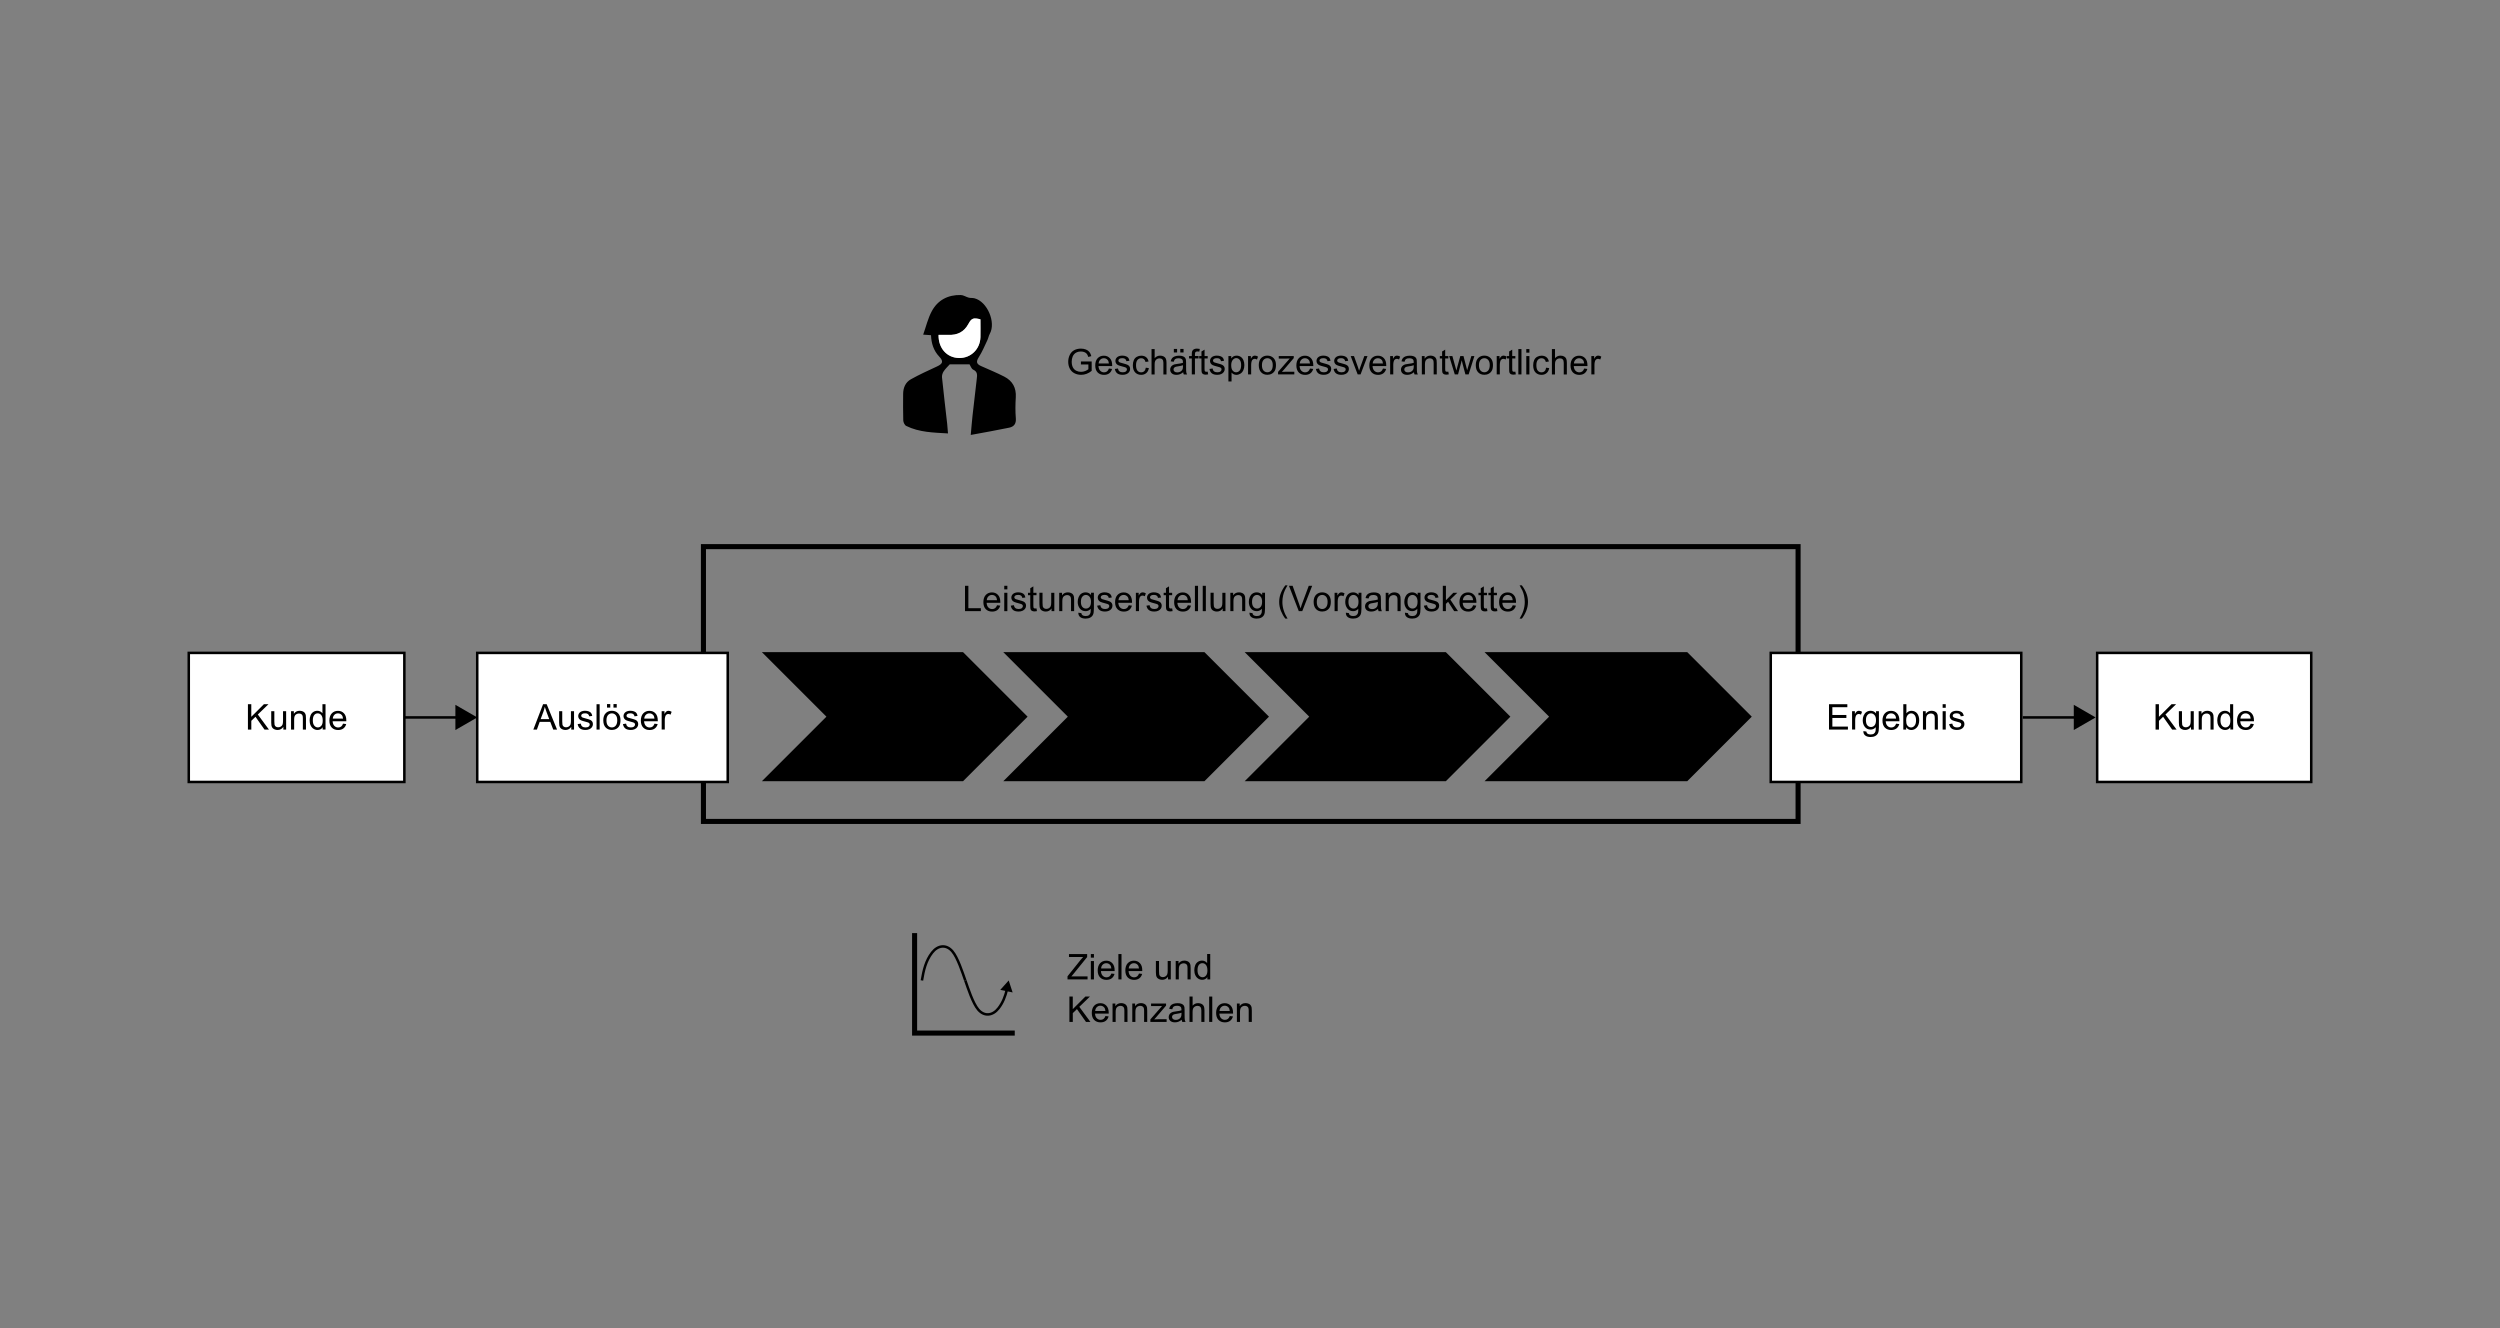<?xml version="1.0" encoding="UTF-8"?><svg id="a" xmlns="http://www.w3.org/2000/svg" viewBox="0 0 988 525"><rect x="0" y="0" width="988" height="525" fill="#808080" stroke="none"/><g><line x1="159.81" y1="283.53" x2="181.42" y2="283.53" style="fill:none; stroke:#000; stroke-miterlimit:8;"/><polygon points="179.97 288.51 188.6 283.53 179.97 278.54 179.97 288.51"/></g><g><line x1="799.41" y1="283.53" x2="821.02" y2="283.53" style="fill:none; stroke:#000; stroke-miterlimit:8;"/><polygon points="819.56 288.51 828.19 283.53 819.56 278.54 819.56 288.51"/></g><rect x="74.6" y="258.03" width="85.2" height="51" style="fill:#fff;"/><rect x="74.6" y="258.03" width="85.2" height="51" style="fill:#fff; stroke:#000; stroke-miterlimit:8;"/><g><path d="M97.98,288.33v-10.02h1.33v4.97l4.98-4.97h1.8l-4.2,4.06,4.39,5.96h-1.75l-3.57-5.07-1.64,1.6v3.47h-1.33Z"/><path d="M111.98,288.33v-1.07c-.57,.82-1.33,1.23-2.3,1.23-.43,0-.83-.08-1.2-.25-.37-.16-.65-.37-.83-.62-.18-.25-.31-.55-.38-.91-.05-.24-.08-.62-.08-1.15v-4.5h1.23v4.03c0,.64,.03,1.08,.08,1.3,.08,.32,.24,.58,.49,.76s.56,.28,.93,.28,.72-.09,1.04-.28,.55-.45,.69-.77c.13-.33,.2-.8,.2-1.42v-3.89h1.23v7.26h-1.1Z"/><path d="M115.02,288.33v-7.26h1.11v1.03c.53-.8,1.3-1.2,2.31-1.2,.44,0,.84,.08,1.21,.24,.37,.16,.64,.36,.82,.62s.31,.56,.38,.91c.05,.23,.07,.63,.07,1.2v4.46h-1.23v-4.42c0-.5-.05-.88-.14-1.12s-.27-.45-.51-.59c-.24-.15-.53-.22-.86-.22-.52,0-.98,.17-1.36,.5-.38,.33-.57,.96-.57,1.89v3.96h-1.23Z"/><path d="M127.52,288.33v-.92c-.46,.72-1.14,1.08-2.03,1.08-.58,0-1.11-.16-1.6-.48-.48-.32-.86-.76-1.13-1.34-.27-.57-.4-1.23-.4-1.97s.12-1.38,.36-1.97,.6-1.04,1.09-1.36,1.02-.47,1.62-.47c.44,0,.83,.09,1.17,.28s.62,.42,.83,.72v-3.6h1.22v10.02h-1.14Zm-3.89-3.62c0,.93,.2,1.62,.59,2.08s.85,.69,1.39,.69,.99-.22,1.37-.66c.38-.44,.56-1.11,.56-2.01,0-.99-.19-1.72-.57-2.19s-.85-.7-1.42-.7-1,.22-1.37,.67c-.37,.45-.55,1.15-.55,2.11Z"/><path d="M135.55,285.99l1.27,.16c-.2,.74-.57,1.32-1.11,1.73s-1.24,.62-2.08,.62c-1.06,0-1.9-.33-2.53-.98-.62-.65-.93-1.57-.93-2.75s.31-2.17,.94-2.84,1.44-1.01,2.45-1.01,1.76,.33,2.38,.99,.92,1.59,.92,2.79c0,.07,0,.18,0,.33h-5.41c.05,.8,.27,1.41,.68,1.83s.91,.64,1.52,.64c.45,0,.84-.12,1.16-.36s.57-.62,.76-1.13Zm-4.04-1.99h4.05c-.05-.61-.21-1.07-.46-1.37-.39-.47-.9-.71-1.52-.71-.57,0-1.04,.19-1.42,.57-.39,.38-.6,.88-.64,1.52Z"/></g><rect x="828.8" y="258.03" width="84.6" height="51" style="fill:#fff; stroke:#000; stroke-miterlimit:8;"/><g><path d="M851.88,288.33v-10.02h1.33v4.97l4.98-4.97h1.8l-4.2,4.06,4.39,5.96h-1.75l-3.57-5.07-1.64,1.6v3.47h-1.33Z"/><path d="M865.88,288.33v-1.07c-.57,.82-1.33,1.23-2.3,1.23-.43,0-.83-.08-1.2-.25-.37-.16-.65-.37-.83-.62-.18-.25-.31-.55-.38-.91-.05-.24-.08-.62-.08-1.15v-4.5h1.23v4.03c0,.64,.03,1.08,.08,1.3,.08,.32,.24,.58,.49,.76s.56,.28,.93,.28,.72-.09,1.04-.28,.55-.45,.69-.77c.13-.33,.2-.8,.2-1.42v-3.89h1.23v7.26h-1.1Z"/><path d="M868.92,288.33v-7.26h1.11v1.03c.53-.8,1.3-1.2,2.31-1.2,.44,0,.84,.08,1.21,.24,.37,.16,.64,.36,.82,.62s.31,.56,.38,.91c.05,.23,.07,.63,.07,1.2v4.46h-1.23v-4.42c0-.5-.05-.88-.14-1.12s-.27-.45-.51-.59c-.24-.15-.53-.22-.86-.22-.52,0-.98,.17-1.36,.5-.38,.33-.57,.96-.57,1.89v3.96h-1.23Z"/><path d="M881.42,288.33v-.92c-.46,.72-1.14,1.08-2.03,1.08-.58,0-1.11-.16-1.6-.48-.48-.32-.86-.76-1.13-1.34-.27-.57-.4-1.23-.4-1.97s.12-1.38,.36-1.97,.6-1.04,1.09-1.36,1.02-.47,1.62-.47c.44,0,.83,.09,1.17,.28s.62,.42,.83,.72v-3.6h1.22v10.02h-1.14Zm-3.89-3.62c0,.93,.2,1.62,.59,2.08s.85,.69,1.39,.69,.99-.22,1.37-.66c.38-.44,.56-1.11,.56-2.01,0-.99-.19-1.72-.57-2.19s-.85-.7-1.42-.7-1,.22-1.37,.67c-.37,.45-.55,1.15-.55,2.11Z"/><path d="M889.45,285.99l1.27,.16c-.2,.74-.57,1.32-1.11,1.73s-1.24,.62-2.08,.62c-1.06,0-1.9-.33-2.53-.98-.62-.65-.93-1.57-.93-2.75s.31-2.17,.94-2.84,1.44-1.01,2.45-1.01,1.76,.33,2.38,.99,.92,1.59,.92,2.79c0,.07,0,.18,0,.33h-5.41c.05,.8,.27,1.41,.68,1.83s.91,.64,1.52,.64c.45,0,.84-.12,1.16-.36s.57-.62,.76-1.13Zm-4.04-1.99h4.05c-.05-.61-.21-1.07-.46-1.37-.39-.47-.9-.71-1.52-.71-.57,0-1.04,.19-1.42,.57-.39,.38-.6,.88-.64,1.52Z"/></g><rect x="278" y="216.03" width="432.6" height="108.6" style="fill:none; stroke:#000; stroke-miterlimit:8; stroke-width:2px;"/><g><path d="M381.37,241.53v-10.02h1.33v8.84h4.94v1.18h-6.26Z"/><path d="M394.01,239.19l1.27,.16c-.2,.74-.57,1.32-1.11,1.73s-1.24,.62-2.08,.62c-1.06,0-1.9-.33-2.53-.98-.62-.65-.93-1.57-.93-2.75s.31-2.17,.94-2.84,1.44-1.01,2.45-1.01,1.76,.33,2.38,.99,.92,1.59,.92,2.79c0,.07,0,.18,0,.33h-5.41c.05,.8,.27,1.41,.68,1.83s.91,.64,1.52,.64c.45,0,.84-.12,1.16-.36s.57-.62,.76-1.13Zm-4.04-1.99h4.05c-.05-.61-.21-1.07-.46-1.37-.39-.47-.9-.71-1.52-.71-.57,0-1.04,.19-1.42,.57-.39,.38-.6,.88-.64,1.52Z"/><path d="M396.88,232.92v-1.42h1.23v1.42h-1.23Zm0,8.61v-7.26h1.23v7.26h-1.23Z"/><path d="M399.47,239.36l1.22-.19c.07,.49,.26,.86,.57,1.12,.31,.26,.75,.39,1.31,.39s.98-.12,1.26-.35,.41-.5,.41-.81c0-.28-.12-.5-.36-.66-.17-.11-.59-.25-1.26-.42-.9-.23-1.53-.42-1.88-.59-.35-.17-.61-.4-.79-.69-.18-.29-.27-.62-.27-.97,0-.32,.07-.62,.22-.9,.15-.28,.35-.5,.61-.69,.19-.14,.45-.26,.78-.36,.33-.1,.68-.15,1.06-.15,.57,0,1.07,.08,1.5,.25,.43,.16,.75,.39,.95,.67s.35,.66,.42,1.12l-1.2,.16c-.05-.37-.21-.67-.48-.88-.26-.21-.63-.31-1.11-.31-.57,0-.97,.09-1.21,.28s-.36,.41-.36,.66c0,.16,.05,.3,.15,.43,.1,.13,.26,.24,.47,.33,.12,.05,.49,.15,1.09,.31,.87,.23,1.48,.42,1.82,.57,.34,.15,.61,.36,.81,.65s.29,.63,.29,1.05-.12,.8-.36,1.16c-.24,.36-.58,.64-1.04,.84s-.96,.3-1.53,.3c-.94,0-1.66-.2-2.16-.59-.49-.39-.81-.97-.95-1.74Z"/><path d="M409.62,240.43l.18,1.09c-.35,.07-.66,.11-.93,.11-.45,0-.79-.07-1.04-.21s-.42-.33-.52-.56-.15-.71-.15-1.45v-4.18h-.9v-.96h.9v-1.8l1.22-.74v2.54h1.24v.96h-1.24v4.25c0,.35,.02,.58,.07,.68,.04,.1,.11,.18,.21,.24,.1,.06,.24,.09,.42,.09,.14,0,.32-.02,.54-.05Z"/><path d="M415.57,241.53v-1.07c-.57,.82-1.33,1.23-2.3,1.23-.43,0-.83-.08-1.2-.25-.37-.16-.65-.37-.83-.62-.18-.25-.31-.55-.38-.91-.05-.24-.08-.62-.08-1.15v-4.5h1.23v4.03c0,.64,.03,1.08,.08,1.3,.08,.32,.24,.58,.49,.76s.56,.28,.93,.28,.72-.09,1.04-.28,.55-.45,.69-.77c.13-.33,.2-.8,.2-1.42v-3.89h1.23v7.26h-1.1Z"/><path d="M418.6,241.53v-7.26h1.11v1.03c.53-.8,1.3-1.2,2.31-1.2,.44,0,.84,.08,1.21,.24,.37,.16,.64,.36,.82,.62s.31,.56,.38,.91c.05,.23,.07,.63,.07,1.2v4.46h-1.23v-4.42c0-.5-.05-.88-.14-1.12s-.27-.45-.51-.59c-.24-.15-.53-.22-.86-.22-.52,0-.98,.17-1.36,.5-.38,.33-.57,.96-.57,1.89v3.96h-1.23Z"/><path d="M426.15,242.13l1.2,.18c.05,.37,.19,.64,.42,.81,.31,.23,.72,.34,1.25,.34,.57,0,1.01-.11,1.32-.34s.52-.55,.63-.96c.06-.25,.09-.78,.09-1.58-.54,.63-1.21,.95-2.01,.95-1,0-1.77-.36-2.32-1.08s-.82-1.58-.82-2.59c0-.69,.12-1.33,.38-1.92s.61-1.04,1.09-1.36c.48-.32,1.04-.48,1.68-.48,.86,0,1.56,.35,2.12,1.04v-.88h1.13v6.28c0,1.13-.12,1.93-.35,2.4-.23,.47-.59,.84-1.09,1.12-.5,.27-1.11,.41-1.84,.41-.87,0-1.57-.19-2.1-.58s-.79-.98-.77-1.76Zm1.02-4.36c0,.95,.19,1.65,.57,2.08s.85,.66,1.42,.66,1.04-.22,1.42-.65,.57-1.12,.57-2.05-.2-1.56-.59-2.01c-.39-.45-.87-.68-1.42-.68s-1.01,.22-1.39,.67-.57,1.1-.57,1.98Z"/><path d="M433.62,239.36l1.22-.19c.07,.49,.26,.86,.57,1.12,.31,.26,.75,.39,1.31,.39s.98-.12,1.26-.35,.41-.5,.41-.81c0-.28-.12-.5-.36-.66-.17-.11-.59-.25-1.26-.42-.9-.23-1.53-.42-1.88-.59-.35-.17-.61-.4-.79-.69-.18-.29-.27-.62-.27-.97,0-.32,.07-.62,.22-.9,.15-.28,.35-.5,.61-.69,.19-.14,.45-.26,.78-.36,.33-.1,.68-.15,1.06-.15,.57,0,1.07,.08,1.5,.25,.43,.16,.75,.39,.95,.67s.35,.66,.42,1.12l-1.2,.16c-.05-.37-.21-.67-.48-.88-.26-.21-.63-.31-1.11-.31-.57,0-.97,.09-1.21,.28s-.36,.41-.36,.66c0,.16,.05,.3,.15,.43,.1,.13,.26,.24,.47,.33,.12,.05,.49,.15,1.09,.31,.87,.23,1.48,.42,1.82,.57,.34,.15,.61,.36,.81,.65s.29,.63,.29,1.05-.12,.8-.36,1.16c-.24,.36-.58,.64-1.04,.84s-.96,.3-1.53,.3c-.94,0-1.66-.2-2.16-.59-.49-.39-.81-.97-.95-1.74Z"/><path d="M446.06,239.19l1.27,.16c-.2,.74-.57,1.32-1.11,1.73s-1.24,.62-2.08,.62c-1.06,0-1.9-.33-2.53-.98-.62-.65-.93-1.57-.93-2.75s.31-2.17,.94-2.84,1.44-1.01,2.45-1.01,1.76,.33,2.38,.99,.92,1.59,.92,2.79c0,.07,0,.18,0,.33h-5.41c.05,.8,.27,1.41,.68,1.83s.91,.64,1.52,.64c.45,0,.84-.12,1.16-.36s.57-.62,.76-1.13Zm-4.04-1.99h4.05c-.05-.61-.21-1.07-.46-1.37-.39-.47-.9-.71-1.52-.71-.57,0-1.04,.19-1.42,.57-.39,.38-.6,.88-.64,1.52Z"/><path d="M448.9,241.53v-7.26h1.11v1.1c.28-.52,.54-.85,.78-1.02,.24-.16,.5-.25,.79-.25,.42,0,.84,.13,1.26,.4l-.42,1.14c-.3-.18-.6-.27-.9-.27-.27,0-.51,.08-.72,.24s-.37,.39-.46,.67c-.14,.44-.21,.92-.21,1.44v3.8h-1.23Z"/><path d="M453.09,239.36l1.22-.19c.07,.49,.26,.86,.57,1.12,.31,.26,.75,.39,1.31,.39s.98-.12,1.26-.35,.41-.5,.41-.81c0-.28-.12-.5-.36-.66-.17-.11-.59-.25-1.26-.42-.9-.23-1.53-.42-1.88-.59-.35-.17-.61-.4-.79-.69-.18-.29-.27-.62-.27-.97,0-.32,.07-.62,.22-.9,.15-.28,.35-.5,.61-.69,.19-.14,.45-.26,.78-.36,.33-.1,.68-.15,1.06-.15,.57,0,1.07,.08,1.5,.25,.43,.16,.75,.39,.95,.67s.35,.66,.42,1.12l-1.2,.16c-.05-.37-.21-.67-.48-.88-.26-.21-.63-.31-1.11-.31-.57,0-.97,.09-1.21,.28s-.36,.41-.36,.66c0,.16,.05,.3,.15,.43,.1,.13,.26,.24,.47,.33,.12,.05,.49,.15,1.09,.31,.87,.23,1.48,.42,1.82,.57,.34,.15,.61,.36,.81,.65s.29,.63,.29,1.05-.12,.8-.36,1.16c-.24,.36-.58,.64-1.04,.84s-.96,.3-1.53,.3c-.94,0-1.66-.2-2.16-.59-.49-.39-.81-.97-.95-1.74Z"/><path d="M463.24,240.43l.18,1.09c-.35,.07-.66,.11-.93,.11-.45,0-.79-.07-1.04-.21s-.42-.33-.52-.56-.15-.71-.15-1.45v-4.18h-.9v-.96h.9v-1.8l1.22-.74v2.54h1.24v.96h-1.24v4.25c0,.35,.02,.58,.07,.68,.04,.1,.11,.18,.21,.24,.1,.06,.24,.09,.42,.09,.14,0,.32-.02,.54-.05Z"/><path d="M469.4,239.19l1.27,.16c-.2,.74-.57,1.32-1.11,1.73s-1.24,.62-2.08,.62c-1.06,0-1.9-.33-2.53-.98-.62-.65-.93-1.57-.93-2.75s.31-2.17,.94-2.84,1.44-1.01,2.45-1.01,1.76,.33,2.38,.99,.92,1.59,.92,2.79c0,.07,0,.18,0,.33h-5.41c.05,.8,.27,1.41,.68,1.83s.91,.64,1.52,.64c.45,0,.84-.12,1.16-.36s.57-.62,.76-1.13Zm-4.04-1.99h4.05c-.05-.61-.21-1.07-.46-1.37-.39-.47-.9-.71-1.52-.71-.57,0-1.04,.19-1.42,.57-.39,.38-.6,.88-.64,1.52Z"/><path d="M472.23,241.53v-10.02h1.23v10.02h-1.23Z"/><path d="M475.32,241.53v-10.02h1.23v10.02h-1.23Z"/><path d="M483.2,241.53v-1.07c-.57,.82-1.33,1.23-2.3,1.23-.43,0-.83-.08-1.2-.25-.37-.16-.65-.37-.83-.62-.18-.25-.31-.55-.38-.91-.05-.24-.08-.62-.08-1.15v-4.5h1.23v4.03c0,.64,.03,1.08,.08,1.3,.08,.32,.24,.58,.49,.76s.56,.28,.93,.28,.72-.09,1.04-.28,.55-.45,.69-.77c.13-.33,.2-.8,.2-1.42v-3.89h1.23v7.26h-1.1Z"/><path d="M486.23,241.53v-7.26h1.11v1.03c.53-.8,1.3-1.2,2.31-1.2,.44,0,.84,.08,1.21,.24,.37,.16,.64,.36,.82,.62s.31,.56,.38,.91c.05,.23,.07,.63,.07,1.2v4.46h-1.23v-4.42c0-.5-.05-.88-.14-1.12s-.27-.45-.51-.59c-.24-.15-.53-.22-.86-.22-.52,0-.98,.17-1.36,.5-.38,.33-.57,.96-.57,1.89v3.96h-1.23Z"/><path d="M493.78,242.13l1.2,.18c.05,.37,.19,.64,.42,.81,.31,.23,.72,.34,1.25,.34,.57,0,1.01-.11,1.32-.34s.52-.55,.63-.96c.06-.25,.09-.78,.09-1.58-.54,.63-1.21,.95-2.01,.95-1,0-1.77-.36-2.32-1.08s-.82-1.58-.82-2.59c0-.69,.12-1.33,.38-1.92s.61-1.04,1.09-1.36c.48-.32,1.04-.48,1.68-.48,.86,0,1.56,.35,2.12,1.04v-.88h1.13v6.28c0,1.13-.12,1.93-.35,2.4-.23,.47-.59,.84-1.09,1.12-.5,.27-1.11,.41-1.84,.41-.87,0-1.57-.19-2.1-.58s-.79-.98-.77-1.76Zm1.02-4.36c0,.95,.19,1.65,.57,2.08s.85,.66,1.42,.66,1.04-.22,1.42-.65,.57-1.12,.57-2.05-.2-1.56-.59-2.01c-.39-.45-.87-.68-1.42-.68s-1.01,.22-1.39,.67-.57,1.1-.57,1.98Z"/><path d="M507.95,244.47c-.68-.86-1.25-1.86-1.72-3.01s-.7-2.34-.7-3.57c0-1.08,.18-2.12,.53-3.12,.41-1.15,1.04-2.3,1.9-3.45h.88c-.55,.95-.92,1.62-1.09,2.03-.28,.63-.5,1.29-.66,1.97-.2,.85-.29,1.71-.29,2.57,0,2.19,.68,4.38,2.04,6.57h-.88Z"/><path d="M513.28,241.53l-3.88-10.02h1.44l2.6,7.28c.21,.58,.38,1.13,.53,1.64,.16-.55,.33-1.09,.54-1.64l2.71-7.28h1.35l-3.92,10.02h-1.36Z"/><path d="M519.14,237.9c0-1.34,.37-2.34,1.12-2.99,.62-.54,1.39-.81,2.28-.81,1,0,1.81,.33,2.45,.98s.95,1.56,.95,2.71c0,.93-.14,1.67-.42,2.2-.28,.54-.69,.95-1.22,1.25-.54,.3-1.12,.44-1.75,.44-1.02,0-1.84-.33-2.46-.98-.63-.65-.94-1.59-.94-2.82Zm1.26,0c0,.93,.2,1.63,.61,2.09s.92,.69,1.53,.69,1.12-.23,1.52-.7,.61-1.17,.61-2.13c0-.9-.2-1.58-.61-2.04-.41-.46-.92-.69-1.52-.69s-1.13,.23-1.53,.69-.61,1.16-.61,2.08Z"/><path d="M527.43,241.53v-7.26h1.11v1.1c.28-.52,.54-.85,.78-1.02,.24-.16,.5-.25,.79-.25,.42,0,.84,.13,1.26,.4l-.42,1.14c-.3-.18-.6-.27-.9-.27-.27,0-.51,.08-.72,.24s-.37,.39-.46,.67c-.14,.44-.21,.92-.21,1.44v3.8h-1.23Z"/><path d="M531.88,242.13l1.2,.18c.05,.37,.19,.64,.42,.81,.31,.23,.72,.34,1.25,.34,.57,0,1.01-.11,1.32-.34s.52-.55,.63-.96c.06-.25,.09-.78,.09-1.58-.54,.63-1.21,.95-2.01,.95-1,0-1.77-.36-2.32-1.08s-.82-1.58-.82-2.59c0-.69,.12-1.33,.38-1.92s.61-1.04,1.09-1.36c.48-.32,1.04-.48,1.68-.48,.86,0,1.56,.35,2.12,1.04v-.88h1.13v6.28c0,1.13-.12,1.93-.35,2.4-.23,.47-.59,.84-1.09,1.12-.5,.27-1.11,.41-1.84,.41-.87,0-1.57-.19-2.1-.58s-.79-.98-.77-1.76Zm1.02-4.36c0,.95,.19,1.65,.57,2.08s.85,.66,1.42,.66,1.04-.22,1.42-.65,.57-1.12,.57-2.05-.2-1.56-.59-2.01c-.39-.45-.87-.68-1.42-.68s-1.01,.22-1.39,.67-.57,1.1-.57,1.98Z"/><path d="M544.62,240.63c-.46,.39-.89,.66-1.32,.82-.42,.16-.87,.24-1.36,.24-.8,0-1.41-.19-1.84-.58s-.64-.89-.64-1.49c0-.36,.08-.68,.24-.97,.16-.29,.37-.53,.64-.71,.26-.18,.56-.31,.88-.4,.24-.06,.61-.13,1.09-.18,.99-.12,1.72-.26,2.19-.42,0-.17,0-.28,0-.32,0-.5-.12-.85-.35-1.06-.31-.28-.78-.42-1.4-.42-.58,0-1.01,.1-1.28,.3-.28,.2-.48,.56-.61,1.08l-1.2-.16c.11-.52,.29-.93,.54-1.25s.61-.56,1.09-.73,1.02-.26,1.65-.26,1.12,.07,1.51,.22,.67,.33,.85,.55,.31,.5,.38,.84c.04,.21,.06,.59,.06,1.13v1.64c0,1.14,.03,1.87,.08,2.17,.05,.3,.16,.59,.31,.87h-1.29c-.13-.26-.21-.55-.25-.9Zm-.1-2.75c-.45,.18-1.12,.34-2.01,.46-.51,.07-.86,.15-1.07,.25s-.37,.22-.49,.4-.17,.37-.17,.58c0,.33,.12,.6,.37,.82,.25,.22,.61,.33,1.09,.33s.9-.1,1.26-.31,.64-.49,.81-.85c.13-.28,.2-.69,.2-1.23v-.45Z"/><path d="M547.63,241.53v-7.26h1.11v1.03c.53-.8,1.3-1.2,2.31-1.2,.44,0,.84,.08,1.21,.24,.37,.16,.64,.36,.82,.62s.31,.56,.38,.91c.05,.23,.07,.63,.07,1.2v4.46h-1.23v-4.42c0-.5-.05-.88-.14-1.12s-.27-.45-.51-.59c-.24-.15-.53-.22-.86-.22-.52,0-.98,.17-1.36,.5-.38,.33-.57,.96-.57,1.89v3.96h-1.23Z"/><path d="M555.22,242.13l1.2,.18c.05,.37,.19,.64,.42,.81,.31,.23,.72,.34,1.25,.34,.57,0,1.01-.11,1.32-.34s.52-.55,.63-.96c.06-.25,.09-.78,.09-1.58-.54,.63-1.21,.95-2.01,.95-1,0-1.77-.36-2.32-1.08s-.82-1.58-.82-2.59c0-.69,.12-1.33,.38-1.92s.61-1.04,1.09-1.36c.48-.32,1.04-.48,1.68-.48,.86,0,1.56,.35,2.12,1.04v-.88h1.13v6.28c0,1.13-.12,1.93-.35,2.4-.23,.47-.59,.84-1.09,1.12-.5,.27-1.11,.41-1.84,.41-.87,0-1.57-.19-2.1-.58s-.79-.98-.77-1.76Zm1.02-4.36c0,.95,.19,1.65,.57,2.08s.85,.66,1.42,.66,1.04-.22,1.42-.65,.57-1.12,.57-2.05-.2-1.56-.59-2.01c-.39-.45-.87-.68-1.42-.68s-1.01,.22-1.39,.67-.57,1.1-.57,1.98Z"/><path d="M562.74,239.36l1.22-.19c.07,.49,.26,.86,.57,1.12,.31,.26,.75,.39,1.31,.39s.98-.12,1.26-.35,.41-.5,.41-.81c0-.28-.12-.5-.36-.66-.17-.11-.59-.25-1.26-.42-.9-.23-1.53-.42-1.88-.59-.35-.17-.61-.4-.79-.69-.18-.29-.27-.62-.27-.97,0-.32,.07-.62,.22-.9,.15-.28,.35-.5,.61-.69,.19-.14,.45-.26,.78-.36,.33-.1,.68-.15,1.06-.15,.57,0,1.07,.08,1.5,.25,.43,.16,.75,.39,.95,.67s.35,.66,.42,1.12l-1.2,.16c-.05-.37-.21-.67-.48-.88-.26-.21-.63-.31-1.11-.31-.57,0-.97,.09-1.21,.28s-.36,.41-.36,.66c0,.16,.05,.3,.15,.43,.1,.13,.26,.24,.47,.33,.12,.05,.49,.15,1.09,.31,.87,.23,1.48,.42,1.82,.57,.34,.15,.61,.36,.81,.65s.29,.63,.29,1.05-.12,.8-.36,1.16c-.24,.36-.58,.64-1.04,.84s-.96,.3-1.53,.3c-.94,0-1.66-.2-2.16-.59-.49-.39-.81-.97-.95-1.74Z"/><path d="M570.2,241.53v-10.02h1.23v5.71l2.91-2.95h1.59l-2.78,2.69,3.06,4.57h-1.52l-2.4-3.71-.87,.83v2.88h-1.23Z"/><path d="M582.16,239.19l1.27,.16c-.2,.74-.57,1.32-1.11,1.73s-1.24,.62-2.08,.62c-1.06,0-1.9-.33-2.53-.98-.62-.65-.93-1.57-.93-2.75s.31-2.17,.94-2.84,1.44-1.01,2.45-1.01,1.76,.33,2.38,.99,.92,1.59,.92,2.79c0,.07,0,.18,0,.33h-5.41c.05,.8,.27,1.41,.68,1.83s.91,.64,1.52,.64c.45,0,.84-.12,1.16-.36s.57-.62,.76-1.13Zm-4.04-1.99h4.05c-.05-.61-.21-1.07-.46-1.37-.39-.47-.9-.71-1.52-.71-.57,0-1.04,.19-1.42,.57-.39,.38-.6,.88-.64,1.52Z"/><path d="M587.65,240.43l.18,1.09c-.35,.07-.66,.11-.93,.11-.45,0-.79-.07-1.04-.21s-.42-.33-.52-.56-.15-.71-.15-1.45v-4.18h-.9v-.96h.9v-1.8l1.22-.74v2.54h1.24v.96h-1.24v4.25c0,.35,.02,.58,.07,.68,.04,.1,.11,.18,.21,.24,.1,.06,.24,.09,.42,.09,.14,0,.32-.02,.54-.05Z"/><path d="M591.59,240.43l.18,1.09c-.35,.07-.66,.11-.93,.11-.45,0-.79-.07-1.04-.21s-.42-.33-.52-.56-.15-.71-.15-1.45v-4.18h-.9v-.96h.9v-1.8l1.22-.74v2.54h1.24v.96h-1.24v4.25c0,.35,.02,.58,.07,.68,.04,.1,.11,.18,.21,.24,.1,.06,.24,.09,.42,.09,.14,0,.32-.02,.54-.05Z"/><path d="M597.82,239.19l1.27,.16c-.2,.74-.57,1.32-1.11,1.73s-1.24,.62-2.08,.62c-1.06,0-1.9-.33-2.53-.98-.62-.65-.93-1.57-.93-2.75s.31-2.17,.94-2.84,1.44-1.01,2.45-1.01,1.76,.33,2.38,.99,.92,1.59,.92,2.79c0,.07,0,.18,0,.33h-5.41c.05,.8,.27,1.41,.68,1.83s.91,.64,1.52,.64c.45,0,.84-.12,1.16-.36s.57-.62,.76-1.13Zm-4.04-1.99h4.05c-.05-.61-.21-1.07-.46-1.37-.39-.47-.9-.71-1.52-.71-.57,0-1.04,.19-1.42,.57-.39,.38-.6,.88-.64,1.52Z"/><path d="M601.43,244.47h-.88c1.36-2.19,2.04-4.38,2.04-6.57,0-.86-.1-1.71-.29-2.55-.16-.68-.37-1.34-.65-1.97-.18-.41-.54-1.09-1.1-2.05h.88c.86,1.14,1.49,2.29,1.9,3.45,.35,.99,.53,2.03,.53,3.12,0,1.23-.24,2.42-.71,3.57-.47,1.15-1.04,2.15-1.72,3.01Z"/></g><polygon points="301.1 257.73 380.6 257.73 406.1 283.23 380.6 308.73 301.1 308.73 326.6 283.23 301.1 257.73" style="fill-rule:evenodd;"/><polygon points="396.5 257.73 476 257.73 501.5 283.23 476 308.73 396.5 308.73 422 283.23 396.5 257.73" style="fill-rule:evenodd;"/><polygon points="491.9 257.73 571.4 257.73 596.9 283.23 571.4 308.73 491.9 308.73 517.4 283.23 491.9 257.73" style="fill-rule:evenodd;"/><polygon points="586.7 257.73 666.8 257.73 692.3 283.23 666.8 308.73 586.7 308.73 612.2 283.23 586.7 257.73" style="fill-rule:evenodd;"/><rect x="699.8" y="258.03" width="99" height="51" style="fill:#fff; stroke:#000; stroke-miterlimit:8;"/><g><path d="M722.82,288.33v-10.02h7.25v1.18h-5.92v3.07h5.54v1.18h-5.54v3.41h6.15v1.18h-7.48Z"/><path d="M731.94,288.33v-7.26h1.11v1.1c.28-.52,.54-.85,.78-1.02,.24-.16,.5-.25,.79-.25,.42,0,.84,.13,1.26,.4l-.42,1.14c-.3-.18-.6-.27-.9-.27-.27,0-.51,.08-.72,.24s-.37,.39-.46,.67c-.14,.44-.21,.92-.21,1.44v3.8h-1.23Z"/><path d="M736.39,288.93l1.2,.18c.05,.37,.19,.64,.42,.81,.31,.23,.72,.34,1.25,.34,.57,0,1.01-.11,1.32-.34s.52-.55,.63-.96c.06-.25,.09-.78,.09-1.58-.54,.63-1.21,.95-2.01,.95-1,0-1.77-.36-2.32-1.08s-.82-1.58-.82-2.59c0-.69,.12-1.33,.38-1.92s.61-1.04,1.09-1.36c.48-.32,1.04-.48,1.68-.48,.86,0,1.56,.35,2.12,1.04v-.88h1.13v6.28c0,1.13-.12,1.93-.35,2.4-.23,.47-.59,.84-1.09,1.12-.5,.27-1.11,.41-1.84,.41-.87,0-1.57-.19-2.1-.58s-.79-.98-.77-1.76Zm1.02-4.36c0,.95,.19,1.65,.57,2.08s.85,.66,1.42,.66,1.04-.22,1.42-.65,.57-1.12,.57-2.05-.2-1.56-.59-2.01c-.39-.45-.87-.68-1.42-.68s-1.01,.22-1.39,.67-.57,1.1-.57,1.98Z"/><path d="M749.33,285.99l1.27,.16c-.2,.74-.57,1.32-1.11,1.73s-1.24,.62-2.08,.62c-1.06,0-1.9-.33-2.53-.98-.62-.65-.93-1.57-.93-2.75s.31-2.17,.94-2.84,1.44-1.01,2.45-1.01,1.76,.33,2.38,.99,.92,1.59,.92,2.79c0,.07,0,.18,0,.33h-5.41c.05,.8,.27,1.41,.68,1.83s.91,.64,1.52,.64c.45,0,.84-.12,1.16-.36s.57-.62,.76-1.13Zm-4.04-1.99h4.05c-.05-.61-.21-1.07-.46-1.37-.39-.47-.9-.71-1.52-.71-.57,0-1.04,.19-1.42,.57-.39,.38-.6,.88-.64,1.52Z"/><path d="M753.32,288.33h-1.14v-10.02h1.23v3.58c.52-.65,1.18-.98,1.99-.98,.45,0,.87,.09,1.27,.27,.4,.18,.73,.43,.98,.76,.26,.33,.46,.72,.6,1.18s.22,.95,.22,1.48c0,1.24-.31,2.21-.92,2.88s-1.35,1.02-2.21,1.02-1.53-.36-2.02-1.07v.91Zm-.01-3.68c0,.87,.12,1.5,.36,1.89,.39,.63,.91,.95,1.57,.95,.54,0,1-.23,1.39-.7s.59-1.16,.59-2.09-.19-1.65-.56-2.1c-.38-.45-.83-.68-1.36-.68s-1,.23-1.39,.7-.59,1.14-.59,2.03Z"/><path d="M759.95,288.33v-7.26h1.11v1.03c.53-.8,1.3-1.2,2.31-1.2,.44,0,.84,.08,1.21,.24,.37,.16,.64,.36,.82,.62s.31,.56,.38,.91c.05,.23,.07,.63,.07,1.2v4.46h-1.23v-4.42c0-.5-.05-.88-.14-1.12s-.27-.45-.51-.59c-.24-.15-.53-.22-.86-.22-.52,0-.98,.17-1.36,.5-.38,.33-.57,.96-.57,1.89v3.96h-1.23Z"/><path d="M767.73,279.72v-1.42h1.23v1.42h-1.23Zm0,8.61v-7.26h1.23v7.26h-1.23Z"/><path d="M770.32,286.16l1.22-.19c.07,.49,.26,.86,.57,1.12,.31,.26,.75,.39,1.31,.39s.98-.12,1.26-.35,.41-.5,.41-.81c0-.28-.12-.5-.36-.66-.17-.11-.59-.25-1.26-.42-.9-.23-1.53-.42-1.88-.59-.35-.17-.61-.4-.79-.69-.18-.29-.27-.62-.27-.97,0-.32,.07-.62,.22-.9,.15-.28,.35-.5,.61-.69,.19-.14,.45-.26,.78-.36,.33-.1,.68-.15,1.06-.15,.57,0,1.07,.08,1.5,.25,.43,.16,.75,.39,.95,.67s.35,.66,.42,1.12l-1.2,.16c-.05-.37-.21-.67-.48-.88-.26-.21-.63-.31-1.11-.31-.57,0-.97,.09-1.21,.28s-.36,.41-.36,.66c0,.16,.05,.3,.15,.43,.1,.13,.26,.24,.47,.33,.12,.05,.49,.15,1.09,.31,.87,.23,1.48,.42,1.82,.57,.34,.15,.61,.36,.81,.65s.29,.63,.29,1.05-.12,.8-.36,1.16c-.24,.36-.58,.64-1.04,.84s-.96,.3-1.53,.3c-.94,0-1.66-.2-2.16-.59-.49-.39-.81-.97-.95-1.74Z"/></g><rect x="188.6" y="258.03" width="99" height="51" style="fill:#fff; stroke:#000; stroke-miterlimit:8;"/><g><path d="M210.77,288.33l3.85-10.02h1.43l4.1,10.02h-1.51l-1.17-3.04h-4.19l-1.1,3.04h-1.41Zm2.89-4.12h3.4l-1.05-2.78c-.32-.84-.56-1.54-.71-2.08-.13,.64-.31,1.28-.54,1.91l-1.1,2.94Z"/><path d="M225.76,288.33v-1.07c-.57,.82-1.33,1.23-2.3,1.23-.43,0-.83-.08-1.2-.25-.37-.16-.65-.37-.83-.62-.18-.25-.31-.55-.38-.91-.05-.24-.08-.62-.08-1.15v-4.5h1.23v4.03c0,.64,.03,1.08,.08,1.3,.08,.32,.24,.58,.49,.76s.56,.28,.93,.28,.72-.09,1.04-.28,.55-.45,.69-.77c.13-.33,.2-.8,.2-1.42v-3.89h1.23v7.26h-1.1Z"/><path d="M228.3,286.16l1.22-.19c.07,.49,.26,.86,.57,1.12,.31,.26,.75,.39,1.31,.39s.98-.12,1.26-.35,.41-.5,.41-.81c0-.28-.12-.5-.36-.66-.17-.11-.59-.25-1.26-.42-.9-.23-1.53-.42-1.88-.59-.35-.17-.61-.4-.79-.69-.18-.29-.27-.62-.27-.97,0-.32,.07-.62,.22-.9,.15-.28,.35-.5,.61-.69,.19-.14,.45-.26,.78-.36,.33-.1,.68-.15,1.06-.15,.57,0,1.07,.08,1.5,.25,.43,.16,.75,.39,.95,.67s.35,.66,.42,1.12l-1.2,.16c-.05-.37-.21-.67-.48-.88-.26-.21-.63-.31-1.11-.31-.57,0-.97,.09-1.21,.28s-.36,.41-.36,.66c0,.16,.05,.3,.15,.43,.1,.13,.26,.24,.47,.33,.12,.05,.49,.15,1.09,.31,.87,.23,1.48,.42,1.82,.57,.34,.15,.61,.36,.81,.65s.29,.63,.29,1.05-.12,.8-.36,1.16c-.24,.36-.58,.64-1.04,.84s-.96,.3-1.53,.3c-.94,0-1.66-.2-2.16-.59-.49-.39-.81-.97-.95-1.74Z"/><path d="M235.75,288.33v-10.02h1.23v10.02h-1.23Z"/><path d="M238.41,284.7c0-1.34,.37-2.34,1.12-2.99,.62-.54,1.39-.81,2.28-.81,1,0,1.81,.33,2.45,.98s.95,1.56,.95,2.71c0,.93-.14,1.67-.42,2.2-.28,.54-.69,.95-1.22,1.25-.54,.3-1.12,.44-1.75,.44-1.02,0-1.84-.33-2.46-.98-.63-.65-.94-1.59-.94-2.82Zm1.26,0c0,.93,.2,1.63,.61,2.09s.92,.69,1.53,.69,1.12-.23,1.52-.7,.61-1.17,.61-2.13c0-.9-.2-1.58-.61-2.04-.41-.46-.92-.69-1.52-.69s-1.13,.23-1.53,.69-.61,1.16-.61,2.08Zm.22-5.05v-1.4h1.29v1.4h-1.29Zm2.55,0v-1.4h1.29v1.4h-1.29Z"/><path d="M246.2,286.16l1.22-.19c.07,.49,.26,.86,.57,1.12,.31,.26,.75,.39,1.31,.39s.98-.12,1.26-.35,.41-.5,.41-.81c0-.28-.12-.5-.36-.66-.17-.11-.59-.25-1.26-.42-.9-.23-1.53-.42-1.88-.59-.35-.17-.61-.4-.79-.69-.18-.29-.27-.62-.27-.97,0-.32,.07-.62,.22-.9,.15-.28,.35-.5,.61-.69,.19-.14,.45-.26,.78-.36,.33-.1,.68-.15,1.06-.15,.57,0,1.07,.08,1.5,.25,.43,.16,.75,.39,.95,.67s.35,.66,.42,1.12l-1.2,.16c-.05-.37-.21-.67-.48-.88-.26-.21-.63-.31-1.11-.31-.57,0-.97,.09-1.21,.28s-.36,.41-.36,.66c0,.16,.05,.3,.15,.43,.1,.13,.26,.24,.47,.33,.12,.05,.49,.15,1.09,.31,.87,.23,1.48,.42,1.82,.57,.34,.15,.61,.36,.81,.65s.29,.63,.29,1.05-.12,.8-.36,1.16c-.24,.36-.58,.64-1.04,.84s-.96,.3-1.53,.3c-.94,0-1.66-.2-2.16-.59-.49-.39-.81-.97-.95-1.74Z"/><path d="M258.64,285.99l1.27,.16c-.2,.74-.57,1.32-1.11,1.73s-1.24,.62-2.08,.62c-1.06,0-1.9-.33-2.53-.98-.62-.65-.93-1.57-.93-2.75s.31-2.17,.94-2.84,1.44-1.01,2.45-1.01,1.76,.33,2.38,.99,.92,1.59,.92,2.79c0,.07,0,.18,0,.33h-5.41c.05,.8,.27,1.41,.68,1.83s.91,.64,1.52,.64c.45,0,.84-.12,1.16-.36s.57-.62,.76-1.13Zm-4.04-1.99h4.05c-.05-.61-.21-1.07-.46-1.37-.39-.47-.9-.71-1.52-.71-.57,0-1.04,.19-1.42,.57-.39,.38-.6,.88-.64,1.52Z"/><path d="M261.49,288.33v-7.26h1.11v1.1c.28-.52,.54-.85,.78-1.02,.24-.16,.5-.25,.79-.25,.42,0,.84,.13,1.26,.4l-.42,1.14c-.3-.18-.6-.27-.9-.27-.27,0-.51,.08-.72,.24s-.37,.39-.46,.67c-.14,.44-.21,.92-.21,1.44v3.8h-1.23Z"/></g><g><path d="M361.45,368.76v39.51h39.58" style="fill:none; stroke:#000; stroke-miterlimit:8; stroke-width:2px;"/><path d="M364.34,387.48c.66-4.07,1.56-7.83,4.01-11,2.28-2.94,5.6-3.36,8.02-.52,2.12,2.48,4.02,8.41,5.11,11.52" style="fill:none; stroke:#000; stroke-miterlimit:8;"/><g><path d="M397.95,391c-.65,2.72-1.6,5.24-3.33,7.47-2.28,2.94-5.6,3.36-8.02,.52-2.12-2.48-4.02-8.41-5.11-11.52" style="fill:none; stroke:#000; stroke-miterlimit:8;"/><polygon points="395.31 391.2 398.64 387.48 400.19 392.21 395.31 391.2"/></g></g><g><g><path d="M383.13,143.98h-7.79c-.77,.87-1.72,1.74-2.4,2.77-.44,.66-.74,1.6-.66,2.38,.62,6.14,1.36,12.26,2.05,18.39,.13,1.14,.2,2.29,.32,3.77-5.74-.34-11.34-.41-16.5-2.96-.62-.3-1.15-1.42-1.18-2.17-.12-3.47-.05-6.94-.05-10.41,0-2.5,.92-4.67,3.08-5.87,3.35-1.87,6.85-3.45,10.33-5.07,2.3-1.07,2.6-2.04,.86-3.88-2.24-2.36-3.13-5.23-3.25-8.47l-3.1-.21c1.13-3.16,1.87-6.41,3.39-9.24,2.37-4.43,6.43-6.54,11.48-6.42,1.05,.02,2.06,.76,3.13,1.04,.73,.19,1.54,.06,2.27,.25,5.06,1.27,8.58,9.52,6.06,14.02-.44,.78-.58,1.73-.96,2.54-1.07,2.25-2.04,4.59-3.37,6.68-1.09,1.71-1.05,2.67,.83,3.52,3.09,1.39,6.23,2.66,9.24,4.21,3.23,1.67,4.77,4.4,4.53,8.16-.17,2.77-.21,5.57,.02,8.33,.18,2.15-.79,3.29-2.6,3.67-4.87,1.02-9.78,1.87-15.22,2.88,.28-3.02,.45-5.36,.71-7.68,.53-4.83,1.11-9.65,1.67-14.48,.17-1.45,.4-2.82-1.42-3.65-.69-.31-1.02-1.45-1.44-2.1Zm4.34-17.78c-2.73-.7-3.51-.53-4.76,1.79-1.76,3.27-4.45,4.5-7.99,4.36-1.28-.05-2.56,0-3.82,0-.11,5.31,3.34,9.05,8.09,9.14,4.65,.09,8.35-3.49,8.47-8.25,.06-2.31,0-4.62,0-7.04Z"/><path d="M387.48,126.2c0,2.42,.05,4.73,0,7.04-.12,4.76-3.82,8.34-8.47,8.25-4.76-.09-8.2-3.83-8.09-9.14,1.26,0,2.54-.04,3.82,0,3.54,.14,6.23-1.09,7.99-4.36,1.25-2.33,2.03-2.49,4.76-1.79Z" style="fill:#fff;"/></g><g><path d="M427.18,144.04v-1.18h4.25v3.71c-.65,.52-1.32,.91-2.02,1.17s-1.4,.39-2.13,.39c-.98,0-1.88-.21-2.68-.63-.8-.42-1.41-1.03-1.82-1.83s-.62-1.69-.62-2.67,.2-1.89,.61-2.73c.41-.85,.99-1.47,1.76-1.88s1.65-.62,2.65-.62c.72,0,1.38,.12,1.97,.35,.58,.23,1.04,.56,1.38,.98s.59,.97,.76,1.64l-1.2,.33c-.15-.51-.34-.91-.56-1.2s-.54-.53-.96-.7-.88-.26-1.38-.26c-.61,0-1.13,.09-1.57,.28s-.8,.43-1.07,.73c-.27,.3-.48,.63-.63,.99-.25,.62-.38,1.29-.38,2.02,0,.89,.15,1.64,.46,2.24,.31,.6,.75,1.05,1.34,1.34s1.21,.44,1.87,.44c.57,0,1.13-.11,1.68-.33s.96-.46,1.24-.71v-1.87h-2.95Z"/><path d="M438.22,145.64l1.27,.16c-.2,.74-.57,1.32-1.11,1.73s-1.24,.62-2.08,.62c-1.06,0-1.9-.33-2.53-.98-.62-.65-.93-1.57-.93-2.75s.31-2.17,.94-2.84,1.44-1.01,2.45-1.01,1.76,.33,2.38,.99,.92,1.59,.92,2.79c0,.07,0,.18,0,.33h-5.41c.05,.8,.27,1.41,.68,1.83s.91,.64,1.52,.64c.45,0,.84-.12,1.16-.36s.57-.62,.76-1.13Zm-4.04-1.99h4.05c-.05-.61-.21-1.07-.46-1.37-.39-.47-.9-.71-1.52-.71-.57,0-1.04,.19-1.42,.57-.39,.38-.6,.88-.64,1.52Z"/><path d="M440.6,145.81l1.22-.19c.07,.49,.26,.86,.57,1.12,.31,.26,.75,.39,1.31,.39s.98-.12,1.26-.35,.41-.5,.41-.81c0-.28-.12-.5-.36-.66-.17-.11-.59-.25-1.26-.42-.9-.23-1.53-.42-1.88-.59-.35-.17-.61-.4-.79-.69-.18-.29-.27-.62-.27-.97,0-.32,.07-.62,.22-.9,.15-.28,.35-.5,.61-.69,.19-.14,.45-.26,.78-.36,.33-.1,.68-.15,1.06-.15,.57,0,1.07,.08,1.5,.25,.43,.16,.75,.39,.95,.67s.35,.66,.42,1.12l-1.2,.16c-.05-.37-.21-.67-.48-.88-.26-.21-.63-.31-1.11-.31-.57,0-.97,.09-1.21,.28s-.36,.41-.36,.66c0,.16,.05,.3,.15,.43,.1,.13,.26,.24,.47,.33,.12,.05,.49,.15,1.09,.31,.87,.23,1.48,.42,1.82,.57,.34,.15,.61,.36,.81,.65s.29,.63,.29,1.05-.12,.8-.36,1.16c-.24,.36-.58,.64-1.04,.84s-.96,.3-1.53,.3c-.94,0-1.66-.2-2.16-.59-.49-.39-.81-.97-.95-1.74Z"/><path d="M452.82,145.31l1.21,.16c-.13,.83-.47,1.49-1.01,1.96-.54,.47-1.21,.71-2.01,.71-.99,0-1.79-.32-2.4-.97-.6-.65-.91-1.58-.91-2.79,0-.78,.13-1.47,.39-2.06s.66-1.03,1.19-1.32c.53-.29,1.11-.44,1.73-.44,.79,0,1.43,.2,1.93,.6s.82,.96,.96,1.7l-1.2,.18c-.11-.49-.32-.85-.6-1.1-.29-.25-.64-.37-1.05-.37-.62,0-1.12,.22-1.51,.67s-.58,1.15-.58,2.11,.19,1.68,.56,2.13,.86,.66,1.46,.66c.48,0,.89-.15,1.21-.44s.53-.75,.62-1.37Z"/><path d="M455.09,147.97v-10.02h1.23v3.6c.57-.67,1.3-1,2.17-1,.54,0,1,.11,1.4,.32s.68,.5,.85,.88c.17,.37,.26,.92,.26,1.63v4.6h-1.23v-4.6c0-.62-.13-1.06-.4-1.34-.27-.28-.64-.42-1.13-.42-.36,0-.71,.09-1.03,.28-.32,.19-.55,.45-.69,.77s-.21,.77-.21,1.34v3.97h-1.23Z"/><path d="M467.62,147.08c-.46,.39-.89,.66-1.32,.82-.42,.16-.87,.24-1.36,.24-.8,0-1.41-.19-1.84-.58s-.64-.89-.64-1.49c0-.36,.08-.68,.24-.97,.16-.29,.37-.53,.64-.71,.26-.18,.56-.31,.88-.4,.24-.06,.61-.13,1.09-.18,.99-.12,1.72-.26,2.19-.42,0-.17,0-.28,0-.32,0-.5-.12-.85-.35-1.06-.31-.28-.78-.42-1.4-.42-.58,0-1.01,.1-1.28,.3-.28,.2-.48,.56-.61,1.08l-1.2-.16c.11-.52,.29-.93,.54-1.25s.61-.56,1.09-.73,1.02-.26,1.65-.26,1.12,.07,1.51,.22,.67,.33,.85,.55,.31,.5,.38,.84c.04,.21,.06,.59,.06,1.13v1.64c0,1.14,.03,1.87,.08,2.17,.05,.3,.16,.59,.31,.87h-1.29c-.13-.26-.21-.55-.25-.9Zm-.1-2.75c-.45,.18-1.12,.34-2.01,.46-.51,.07-.86,.15-1.07,.25s-.37,.22-.49,.4-.17,.37-.17,.58c0,.33,.12,.6,.37,.82,.25,.22,.61,.33,1.09,.33s.9-.1,1.26-.31,.64-.49,.81-.85c.13-.28,.2-.69,.2-1.23v-.45Zm-3.62-5.04v-1.4h1.29v1.4h-1.29Zm2.55,0v-1.4h1.29v1.4h-1.29Z"/><path d="M471,147.97v-6.3h-1.09v-.96h1.09v-.77c0-.49,.04-.85,.13-1.09,.12-.32,.33-.58,.63-.78,.3-.2,.72-.3,1.25-.3,.35,0,.73,.04,1.15,.12l-.18,1.07c-.25-.05-.5-.07-.72-.07-.37,0-.64,.08-.79,.24s-.23,.46-.23,.9v.67h1.42v.96h-1.42v6.3h-1.22Z"/><path d="M477.28,146.87l.18,1.09c-.35,.07-.66,.11-.93,.11-.45,0-.79-.07-1.04-.21s-.42-.33-.52-.56-.15-.71-.15-1.45v-4.18h-.9v-.96h.9v-1.8l1.22-.74v2.54h1.24v.96h-1.24v4.25c0,.35,.02,.58,.07,.68,.04,.1,.11,.18,.21,.24,.1,.06,.24,.09,.42,.09,.14,0,.32-.02,.54-.05Z"/><path d="M477.99,145.81l1.22-.19c.07,.49,.26,.86,.57,1.12,.31,.26,.75,.39,1.31,.39s.98-.12,1.26-.35,.41-.5,.41-.81c0-.28-.12-.5-.36-.66-.17-.11-.59-.25-1.26-.42-.9-.23-1.53-.42-1.88-.59-.35-.17-.61-.4-.79-.69-.18-.29-.27-.62-.27-.97,0-.32,.07-.62,.22-.9,.15-.28,.35-.5,.61-.69,.19-.14,.45-.26,.78-.36,.33-.1,.68-.15,1.06-.15,.57,0,1.07,.08,1.5,.25,.43,.16,.75,.39,.95,.67s.35,.66,.42,1.12l-1.2,.16c-.05-.37-.21-.67-.48-.88-.26-.21-.63-.31-1.11-.31-.57,0-.97,.09-1.21,.28s-.36,.41-.36,.66c0,.16,.05,.3,.15,.43,.1,.13,.26,.24,.47,.33,.12,.05,.49,.15,1.09,.31,.87,.23,1.48,.42,1.82,.57,.34,.15,.61,.36,.81,.65s.29,.63,.29,1.05-.12,.8-.36,1.16c-.24,.36-.58,.64-1.04,.84s-.96,.3-1.53,.3c-.94,0-1.66-.2-2.16-.59-.49-.39-.81-.97-.95-1.74Z"/><path d="M485.47,150.76v-10.04h1.12v.94c.26-.37,.56-.65,.9-.83s.74-.28,1.21-.28c.62,0,1.17,.16,1.64,.48s.83,.77,1.07,1.35,.36,1.22,.36,1.91c0,.74-.13,1.41-.4,2.01-.27,.59-.65,1.05-1.16,1.37-.51,.32-1.04,.48-1.6,.48-.41,0-.78-.09-1.1-.26-.33-.17-.59-.39-.8-.66v3.53h-1.23Zm1.11-6.37c0,.93,.19,1.62,.57,2.07s.84,.67,1.37,.67,1.02-.23,1.4-.69c.39-.46,.58-1.18,.58-2.15s-.19-1.62-.57-2.08c-.38-.46-.83-.69-1.36-.69s-.99,.25-1.39,.73c-.4,.49-.61,1.2-.61,2.14Z"/><path d="M493.23,147.97v-7.26h1.11v1.1c.28-.52,.54-.85,.78-1.02,.24-.16,.5-.25,.79-.25,.42,0,.84,.13,1.26,.4l-.42,1.14c-.3-.18-.6-.27-.9-.27-.27,0-.51,.08-.72,.24s-.37,.39-.46,.67c-.14,.44-.21,.92-.21,1.44v3.8h-1.23Z"/><path d="M497.46,144.34c0-1.34,.37-2.34,1.12-2.99,.62-.54,1.39-.81,2.28-.81,1,0,1.81,.33,2.45,.98s.95,1.56,.95,2.71c0,.93-.14,1.67-.42,2.2-.28,.54-.69,.95-1.22,1.25-.54,.3-1.12,.44-1.75,.44-1.02,0-1.84-.33-2.46-.98-.63-.65-.94-1.59-.94-2.82Zm1.26,0c0,.93,.2,1.63,.61,2.09s.92,.69,1.53,.69,1.12-.23,1.52-.7,.61-1.17,.61-2.13c0-.9-.2-1.58-.61-2.04-.41-.46-.92-.69-1.52-.69s-1.13,.23-1.53,.69-.61,1.16-.61,2.08Z"/><path d="M505.09,147.97v-1l4.62-5.3c-.52,.03-.99,.04-1.39,.04h-2.96v-1h5.93v.81l-3.93,4.61-.76,.84c.55-.04,1.07-.06,1.55-.06h3.36v1.06h-6.43Z"/><path d="M517.7,145.64l1.27,.16c-.2,.74-.57,1.32-1.11,1.73s-1.24,.62-2.08,.62c-1.06,0-1.9-.33-2.53-.98-.62-.65-.93-1.57-.93-2.75s.31-2.17,.94-2.84,1.44-1.01,2.45-1.01,1.76,.33,2.38,.99,.92,1.59,.92,2.79c0,.07,0,.18,0,.33h-5.41c.05,.8,.27,1.41,.68,1.83s.91,.64,1.52,.64c.45,0,.84-.12,1.16-.36s.57-.62,.76-1.13Zm-4.04-1.99h4.05c-.05-.61-.21-1.07-.46-1.37-.39-.47-.9-.71-1.52-.71-.57,0-1.04,.19-1.42,.57-.39,.38-.6,.88-.64,1.52Z"/><path d="M520.07,145.81l1.22-.19c.07,.49,.26,.86,.57,1.12,.31,.26,.75,.39,1.31,.39s.98-.12,1.26-.35,.41-.5,.41-.81c0-.28-.12-.5-.36-.66-.17-.11-.59-.25-1.26-.42-.9-.23-1.53-.42-1.88-.59-.35-.17-.61-.4-.79-.69-.18-.29-.27-.62-.27-.97,0-.32,.07-.62,.22-.9,.15-.28,.35-.5,.61-.69,.19-.14,.45-.26,.78-.36,.33-.1,.68-.15,1.06-.15,.57,0,1.07,.08,1.5,.25,.43,.16,.75,.39,.95,.67s.35,.66,.42,1.12l-1.2,.16c-.05-.37-.21-.67-.48-.88-.26-.21-.63-.31-1.11-.31-.57,0-.97,.09-1.21,.28s-.36,.41-.36,.66c0,.16,.05,.3,.15,.43,.1,.13,.26,.24,.47,.33,.12,.05,.49,.15,1.09,.31,.87,.23,1.48,.42,1.82,.57,.34,.15,.61,.36,.81,.65s.29,.63,.29,1.05-.12,.8-.36,1.16c-.24,.36-.58,.64-1.04,.84s-.96,.3-1.53,.3c-.94,0-1.66-.2-2.16-.59-.49-.39-.81-.97-.95-1.74Z"/><path d="M527.06,145.81l1.22-.19c.07,.49,.26,.86,.57,1.12,.31,.26,.75,.39,1.31,.39s.98-.12,1.26-.35,.41-.5,.41-.81c0-.28-.12-.5-.36-.66-.17-.11-.59-.25-1.26-.42-.9-.23-1.53-.42-1.88-.59-.35-.17-.61-.4-.79-.69-.18-.29-.27-.62-.27-.97,0-.32,.07-.62,.22-.9,.15-.28,.35-.5,.61-.69,.19-.14,.45-.26,.78-.36,.33-.1,.68-.15,1.06-.15,.57,0,1.07,.08,1.5,.25,.43,.16,.75,.39,.95,.67s.35,.66,.42,1.12l-1.2,.16c-.05-.37-.21-.67-.48-.88-.26-.21-.63-.31-1.11-.31-.57,0-.97,.09-1.21,.28s-.36,.41-.36,.66c0,.16,.05,.3,.15,.43,.1,.13,.26,.24,.47,.33,.12,.05,.49,.15,1.09,.31,.87,.23,1.48,.42,1.82,.57,.34,.15,.61,.36,.81,.65s.29,.63,.29,1.05-.12,.8-.36,1.16c-.24,.36-.58,.64-1.04,.84s-.96,.3-1.53,.3c-.94,0-1.66-.2-2.16-.59-.49-.39-.81-.97-.95-1.74Z"/><path d="M536.55,147.97l-2.76-7.26h1.3l1.56,4.35c.17,.47,.32,.96,.46,1.46,.11-.38,.26-.84,.46-1.38l1.61-4.43h1.26l-2.75,7.26h-1.15Z"/><path d="M546.53,145.64l1.27,.16c-.2,.74-.57,1.32-1.11,1.73s-1.24,.62-2.08,.62c-1.06,0-1.9-.33-2.53-.98-.62-.65-.93-1.57-.93-2.75s.31-2.17,.94-2.84,1.44-1.01,2.45-1.01,1.76,.33,2.38,.99,.92,1.59,.92,2.79c0,.07,0,.18,0,.33h-5.41c.05,.8,.27,1.41,.68,1.83s.91,.64,1.52,.64c.45,0,.84-.12,1.16-.36s.57-.62,.76-1.13Zm-4.04-1.99h4.05c-.05-.61-.21-1.07-.46-1.37-.39-.47-.9-.71-1.52-.71-.57,0-1.04,.19-1.42,.57-.39,.38-.6,.88-.64,1.52Z"/><path d="M549.39,147.97v-7.26h1.11v1.1c.28-.52,.54-.85,.78-1.02,.24-.16,.5-.25,.79-.25,.42,0,.84,.13,1.26,.4l-.42,1.14c-.3-.18-.6-.27-.9-.27-.27,0-.51,.08-.72,.24s-.37,.39-.46,.67c-.14,.44-.21,.92-.21,1.44v3.8h-1.23Z"/><path d="M558.82,147.08c-.46,.39-.89,.66-1.32,.82-.42,.16-.87,.24-1.36,.24-.8,0-1.41-.19-1.84-.58s-.64-.89-.64-1.49c0-.36,.08-.68,.24-.97,.16-.29,.37-.53,.64-.71,.26-.18,.56-.31,.88-.4,.24-.06,.61-.13,1.09-.18,.99-.12,1.72-.26,2.19-.42,0-.17,0-.28,0-.32,0-.5-.12-.85-.35-1.06-.31-.28-.78-.42-1.4-.42-.58,0-1.01,.1-1.28,.3-.28,.2-.48,.56-.61,1.08l-1.2-.16c.11-.52,.29-.93,.54-1.25s.61-.56,1.09-.73,1.02-.26,1.65-.26,1.12,.07,1.51,.22,.67,.33,.85,.55,.31,.5,.38,.84c.04,.21,.06,.59,.06,1.13v1.64c0,1.14,.03,1.87,.08,2.17,.05,.3,.16,.59,.31,.87h-1.29c-.13-.26-.21-.55-.25-.9Zm-.1-2.75c-.45,.18-1.12,.34-2.01,.46-.51,.07-.86,.15-1.07,.25s-.37,.22-.49,.4-.17,.37-.17,.58c0,.33,.12,.6,.37,.82,.25,.22,.61,.33,1.09,.33s.9-.1,1.26-.31,.64-.49,.81-.85c.13-.28,.2-.69,.2-1.23v-.45Z"/><path d="M561.91,147.97v-7.26h1.11v1.03c.53-.8,1.3-1.2,2.31-1.2,.44,0,.84,.08,1.21,.24,.37,.16,.64,.36,.82,.62s.31,.56,.38,.91c.05,.23,.07,.63,.07,1.2v4.46h-1.23v-4.42c0-.5-.05-.88-.14-1.12s-.27-.45-.51-.59c-.24-.15-.53-.22-.86-.22-.52,0-.98,.17-1.36,.5-.38,.33-.57,.96-.57,1.89v3.96h-1.23Z"/><path d="M572.38,146.87l.18,1.09c-.35,.07-.66,.11-.93,.11-.45,0-.79-.07-1.04-.21s-.42-.33-.52-.56-.15-.71-.15-1.45v-4.18h-.9v-.96h.9v-1.8l1.22-.74v2.54h1.24v.96h-1.24v4.25c0,.35,.02,.58,.07,.68,.04,.1,.11,.18,.21,.24,.1,.06,.24,.09,.42,.09,.14,0,.32-.02,.54-.05Z"/><path d="M574.93,147.97l-2.22-7.26h1.27l1.16,4.19,.43,1.56c.02-.08,.14-.58,.38-1.5l1.16-4.25h1.26l1.09,4.21,.36,1.39,.42-1.4,1.24-4.2h1.2l-2.27,7.26h-1.28l-1.16-4.35-.28-1.24-1.47,5.58h-1.29Z"/><path d="M583.22,144.34c0-1.34,.37-2.34,1.12-2.99,.62-.54,1.39-.81,2.28-.81,1,0,1.81,.33,2.45,.98s.95,1.56,.95,2.71c0,.93-.14,1.67-.42,2.2-.28,.54-.69,.95-1.22,1.25-.54,.3-1.12,.44-1.75,.44-1.02,0-1.84-.33-2.46-.98-.63-.65-.94-1.59-.94-2.82Zm1.26,0c0,.93,.2,1.63,.61,2.09s.92,.69,1.53,.69,1.12-.23,1.52-.7,.61-1.17,.61-2.13c0-.9-.2-1.58-.61-2.04-.41-.46-.92-.69-1.52-.69s-1.13,.23-1.53,.69-.61,1.16-.61,2.08Z"/><path d="M591.5,147.97v-7.26h1.11v1.1c.28-.52,.54-.85,.78-1.02,.24-.16,.5-.25,.79-.25,.42,0,.84,.13,1.26,.4l-.42,1.14c-.3-.18-.6-.27-.9-.27-.27,0-.51,.08-.72,.24s-.37,.39-.46,.67c-.14,.44-.21,.92-.21,1.44v3.8h-1.23Z"/><path d="M598.87,146.87l.18,1.09c-.35,.07-.66,.11-.93,.11-.45,0-.79-.07-1.04-.21s-.42-.33-.52-.56-.15-.71-.15-1.45v-4.18h-.9v-.96h.9v-1.8l1.22-.74v2.54h1.24v.96h-1.24v4.25c0,.35,.02,.58,.07,.68,.04,.1,.11,.18,.21,.24,.1,.06,.24,.09,.42,.09,.14,0,.32-.02,.54-.05Z"/><path d="M600.05,147.97v-10.02h1.23v10.02h-1.23Z"/><path d="M603.19,139.37v-1.42h1.23v1.42h-1.23Zm0,8.61v-7.26h1.23v7.26h-1.23Z"/><path d="M611.03,145.31l1.21,.16c-.13,.83-.47,1.49-1.01,1.96-.54,.47-1.21,.71-2.01,.71-.99,0-1.79-.32-2.4-.97-.6-.65-.91-1.58-.91-2.79,0-.78,.13-1.47,.39-2.06s.66-1.03,1.19-1.32c.53-.29,1.11-.44,1.73-.44,.79,0,1.43,.2,1.93,.6s.82,.96,.96,1.7l-1.2,.18c-.11-.49-.32-.85-.6-1.1-.29-.25-.64-.37-1.05-.37-.62,0-1.12,.22-1.51,.67s-.58,1.15-.58,2.11,.19,1.68,.56,2.13,.86,.66,1.46,.66c.48,0,.89-.15,1.21-.44s.53-.75,.62-1.37Z"/><path d="M613.31,147.97v-10.02h1.23v3.6c.57-.67,1.3-1,2.17-1,.54,0,1,.11,1.4,.32s.68,.5,.85,.88c.17,.37,.26,.92,.26,1.63v4.6h-1.23v-4.6c0-.62-.13-1.06-.4-1.34-.27-.28-.64-.42-1.13-.42-.36,0-.71,.09-1.03,.28-.32,.19-.55,.45-.69,.77s-.21,.77-.21,1.34v3.97h-1.23Z"/><path d="M626.05,145.64l1.27,.16c-.2,.74-.57,1.32-1.11,1.73s-1.24,.62-2.08,.62c-1.06,0-1.9-.33-2.53-.98-.62-.65-.93-1.57-.93-2.75s.31-2.17,.94-2.84,1.44-1.01,2.45-1.01,1.76,.33,2.38,.99,.92,1.59,.92,2.79c0,.07,0,.18,0,.33h-5.41c.05,.8,.27,1.41,.68,1.83s.91,.64,1.52,.64c.45,0,.84-.12,1.16-.36s.57-.62,.76-1.13Zm-4.04-1.99h4.05c-.05-.61-.21-1.07-.46-1.37-.39-.47-.9-.71-1.52-.71-.57,0-1.04,.19-1.42,.57-.39,.38-.6,.88-.64,1.52Z"/><path d="M628.9,147.97v-7.26h1.11v1.1c.28-.52,.54-.85,.78-1.02,.24-.16,.5-.25,.79-.25,.42,0,.84,.13,1.26,.4l-.42,1.14c-.3-.18-.6-.27-.9-.27-.27,0-.51,.08-.72,.24s-.37,.39-.46,.67c-.14,.44-.21,.92-.21,1.44v3.8h-1.23Z"/></g></g><g><path d="M421.88,387.06v-1.23l5.13-6.42c.36-.46,.71-.85,1.04-1.19h-5.59v-1.18h7.18v1.18l-5.63,6.95-.61,.7h6.4v1.18h-7.92Z"/><path d="M431.1,378.46v-1.42h1.23v1.42h-1.23Zm0,8.61v-7.26h1.23v7.26h-1.23Z"/><path d="M439.19,384.73l1.27,.16c-.2,.74-.57,1.32-1.11,1.73s-1.24,.62-2.08,.62c-1.06,0-1.9-.33-2.53-.98-.62-.65-.93-1.57-.93-2.75s.31-2.17,.94-2.84,1.44-1.01,2.45-1.01,1.76,.33,2.38,.99,.92,1.59,.92,2.79c0,.07,0,.18,0,.33h-5.41c.05,.8,.27,1.41,.68,1.83s.91,.64,1.52,.64c.45,0,.84-.12,1.16-.36s.57-.62,.76-1.13Zm-4.04-1.99h4.05c-.05-.61-.21-1.07-.46-1.37-.39-.47-.9-.71-1.52-.71-.57,0-1.04,.19-1.42,.57-.39,.38-.6,.88-.64,1.52Z"/><path d="M441.99,387.06v-10.02h1.23v10.02h-1.23Z"/><path d="M450.11,384.73l1.27,.16c-.2,.74-.57,1.32-1.11,1.73s-1.24,.62-2.08,.62c-1.06,0-1.9-.33-2.53-.98-.62-.65-.93-1.57-.93-2.75s.31-2.17,.94-2.84,1.44-1.01,2.45-1.01,1.76,.33,2.38,.99,.92,1.59,.92,2.79c0,.07,0,.18,0,.33h-5.41c.05,.8,.27,1.41,.68,1.83s.91,.64,1.52,.64c.45,0,.84-.12,1.16-.36s.57-.62,.76-1.13Zm-4.04-1.99h4.05c-.05-.61-.21-1.07-.46-1.37-.39-.47-.9-.71-1.52-.71-.57,0-1.04,.19-1.42,.57-.39,.38-.6,.88-.64,1.52Z"/><path d="M461.6,387.06v-1.07c-.57,.82-1.33,1.23-2.3,1.23-.43,0-.83-.08-1.2-.25-.37-.16-.65-.37-.83-.62-.18-.25-.31-.55-.38-.91-.05-.24-.08-.62-.08-1.15v-4.5h1.23v4.03c0,.64,.03,1.08,.08,1.3,.08,.32,.24,.58,.49,.76s.56,.28,.93,.28,.72-.09,1.04-.28,.55-.45,.69-.77c.13-.33,.2-.8,.2-1.42v-3.89h1.23v7.26h-1.1Z"/><path d="M464.64,387.06v-7.26h1.11v1.03c.53-.8,1.3-1.2,2.31-1.2,.44,0,.84,.08,1.21,.24,.37,.16,.64,.36,.82,.62s.31,.56,.38,.91c.05,.23,.07,.63,.07,1.2v4.46h-1.23v-4.42c0-.5-.05-.88-.14-1.12s-.27-.45-.51-.59c-.24-.15-.53-.22-.86-.22-.52,0-.98,.17-1.36,.5-.38,.33-.57,.96-.57,1.89v3.96h-1.23Z"/><path d="M477.15,387.06v-.92c-.46,.72-1.14,1.08-2.03,1.08-.58,0-1.11-.16-1.6-.48-.48-.32-.86-.76-1.13-1.34-.27-.57-.4-1.23-.4-1.97s.12-1.38,.36-1.97,.6-1.04,1.09-1.36,1.02-.47,1.62-.47c.44,0,.83,.09,1.17,.28s.62,.42,.83,.72v-3.6h1.22v10.02h-1.14Zm-3.89-3.62c0,.93,.2,1.62,.59,2.08s.85,.69,1.39,.69,.99-.22,1.37-.66c.38-.44,.56-1.11,.56-2.01,0-.99-.19-1.72-.57-2.19s-.85-.7-1.42-.7-1,.22-1.37,.67c-.37,.45-.55,1.15-.55,2.11Z"/><path d="M422.63,403.86v-10.02h1.33v4.97l4.98-4.97h1.8l-4.2,4.06,4.39,5.96h-1.75l-3.57-5.07-1.64,1.6v3.47h-1.33Z"/><path d="M436.85,401.53l1.27,.16c-.2,.74-.57,1.32-1.11,1.73s-1.24,.62-2.08,.62c-1.06,0-1.9-.33-2.53-.98-.62-.65-.93-1.57-.93-2.75s.31-2.17,.94-2.84,1.44-1.01,2.45-1.01,1.76,.33,2.38,.99,.92,1.59,.92,2.79c0,.07,0,.18,0,.33h-5.41c.05,.8,.27,1.41,.68,1.83s.91,.64,1.52,.64c.45,0,.84-.12,1.16-.36s.57-.62,.76-1.13Zm-4.04-1.99h4.05c-.05-.61-.21-1.07-.46-1.37-.39-.47-.9-.71-1.52-.71-.57,0-1.04,.19-1.42,.57-.39,.38-.6,.88-.64,1.52Z"/><path d="M439.68,403.86v-7.26h1.11v1.03c.53-.8,1.3-1.2,2.31-1.2,.44,0,.84,.08,1.21,.24,.37,.16,.64,.36,.82,.62s.31,.56,.38,.91c.05,.23,.07,.63,.07,1.2v4.46h-1.23v-4.42c0-.5-.05-.88-.14-1.12s-.27-.45-.51-.59c-.24-.15-.53-.22-.86-.22-.52,0-.98,.17-1.36,.5-.38,.33-.57,.96-.57,1.89v3.96h-1.23Z"/><path d="M447.48,403.86v-7.26h1.11v1.03c.53-.8,1.3-1.2,2.31-1.2,.44,0,.84,.08,1.21,.24,.37,.16,.64,.36,.82,.62s.31,.56,.38,.91c.05,.23,.07,.63,.07,1.2v4.46h-1.23v-4.42c0-.5-.05-.88-.14-1.12s-.27-.45-.51-.59c-.24-.15-.53-.22-.86-.22-.52,0-.98,.17-1.36,.5-.38,.33-.57,.96-.57,1.89v3.96h-1.23Z"/><path d="M454.63,403.86v-1l4.62-5.3c-.52,.03-.99,.04-1.39,.04h-2.96v-1h5.93v.81l-3.93,4.61-.76,.84c.55-.04,1.07-.06,1.55-.06h3.36v1.06h-6.43Z"/><path d="M467.03,402.97c-.46,.39-.89,.66-1.32,.82-.42,.16-.87,.24-1.36,.24-.8,0-1.41-.19-1.84-.58s-.64-.89-.64-1.49c0-.36,.08-.68,.24-.97,.16-.29,.37-.53,.64-.71,.26-.18,.56-.31,.88-.4,.24-.06,.61-.13,1.09-.18,.99-.12,1.72-.26,2.19-.42,0-.17,0-.28,0-.32,0-.5-.12-.85-.35-1.06-.31-.28-.78-.42-1.4-.42-.58,0-1.01,.1-1.28,.3-.28,.2-.48,.56-.61,1.08l-1.2-.16c.11-.52,.29-.93,.54-1.25s.61-.56,1.09-.73,1.02-.26,1.65-.26,1.12,.07,1.51,.22,.67,.33,.85,.55,.31,.5,.38,.84c.04,.21,.06,.59,.06,1.13v1.64c0,1.14,.03,1.87,.08,2.17,.05,.3,.16,.59,.31,.87h-1.29c-.13-.26-.21-.55-.25-.9Zm-.1-2.75c-.45,.18-1.12,.34-2.01,.46-.51,.07-.86,.15-1.07,.25s-.37,.22-.49,.4-.17,.37-.17,.58c0,.33,.12,.6,.37,.82,.25,.22,.61,.33,1.09,.33s.9-.1,1.26-.31,.64-.49,.81-.85c.13-.28,.2-.69,.2-1.23v-.45Z"/><path d="M470.09,403.86v-10.02h1.23v3.6c.57-.67,1.3-1,2.17-1,.54,0,1,.11,1.4,.32s.68,.5,.85,.88c.17,.37,.26,.92,.26,1.63v4.6h-1.23v-4.6c0-.62-.13-1.06-.4-1.34-.27-.28-.64-.42-1.13-.42-.36,0-.71,.09-1.03,.28-.32,.19-.55,.45-.69,.77s-.21,.77-.21,1.34v3.97h-1.23Z"/><path d="M477.86,403.86v-10.02h1.23v10.02h-1.23Z"/><path d="M485.99,401.53l1.27,.16c-.2,.74-.57,1.32-1.11,1.73s-1.24,.62-2.08,.62c-1.06,0-1.9-.33-2.53-.98-.62-.65-.93-1.57-.93-2.75s.31-2.17,.94-2.84,1.44-1.01,2.45-1.01,1.76,.33,2.38,.99,.92,1.59,.92,2.79c0,.07,0,.18,0,.33h-5.41c.05,.8,.27,1.41,.68,1.83s.91,.64,1.52,.64c.45,0,.84-.12,1.16-.36s.57-.62,.76-1.13Zm-4.04-1.99h4.05c-.05-.61-.21-1.07-.46-1.37-.39-.47-.9-.71-1.52-.71-.57,0-1.04,.19-1.42,.57-.39,.38-.6,.88-.64,1.52Z"/><path d="M488.82,403.86v-7.26h1.11v1.03c.53-.8,1.3-1.2,2.31-1.2,.44,0,.84,.08,1.21,.24,.37,.16,.64,.36,.82,.62s.31,.56,.38,.91c.05,.23,.07,.63,.07,1.2v4.46h-1.23v-4.42c0-.5-.05-.88-.14-1.12s-.27-.45-.51-.59c-.24-.15-.53-.22-.86-.22-.52,0-.98,.17-1.36,.5-.38,.33-.57,.96-.57,1.89v3.96h-1.23Z"/></g></svg>